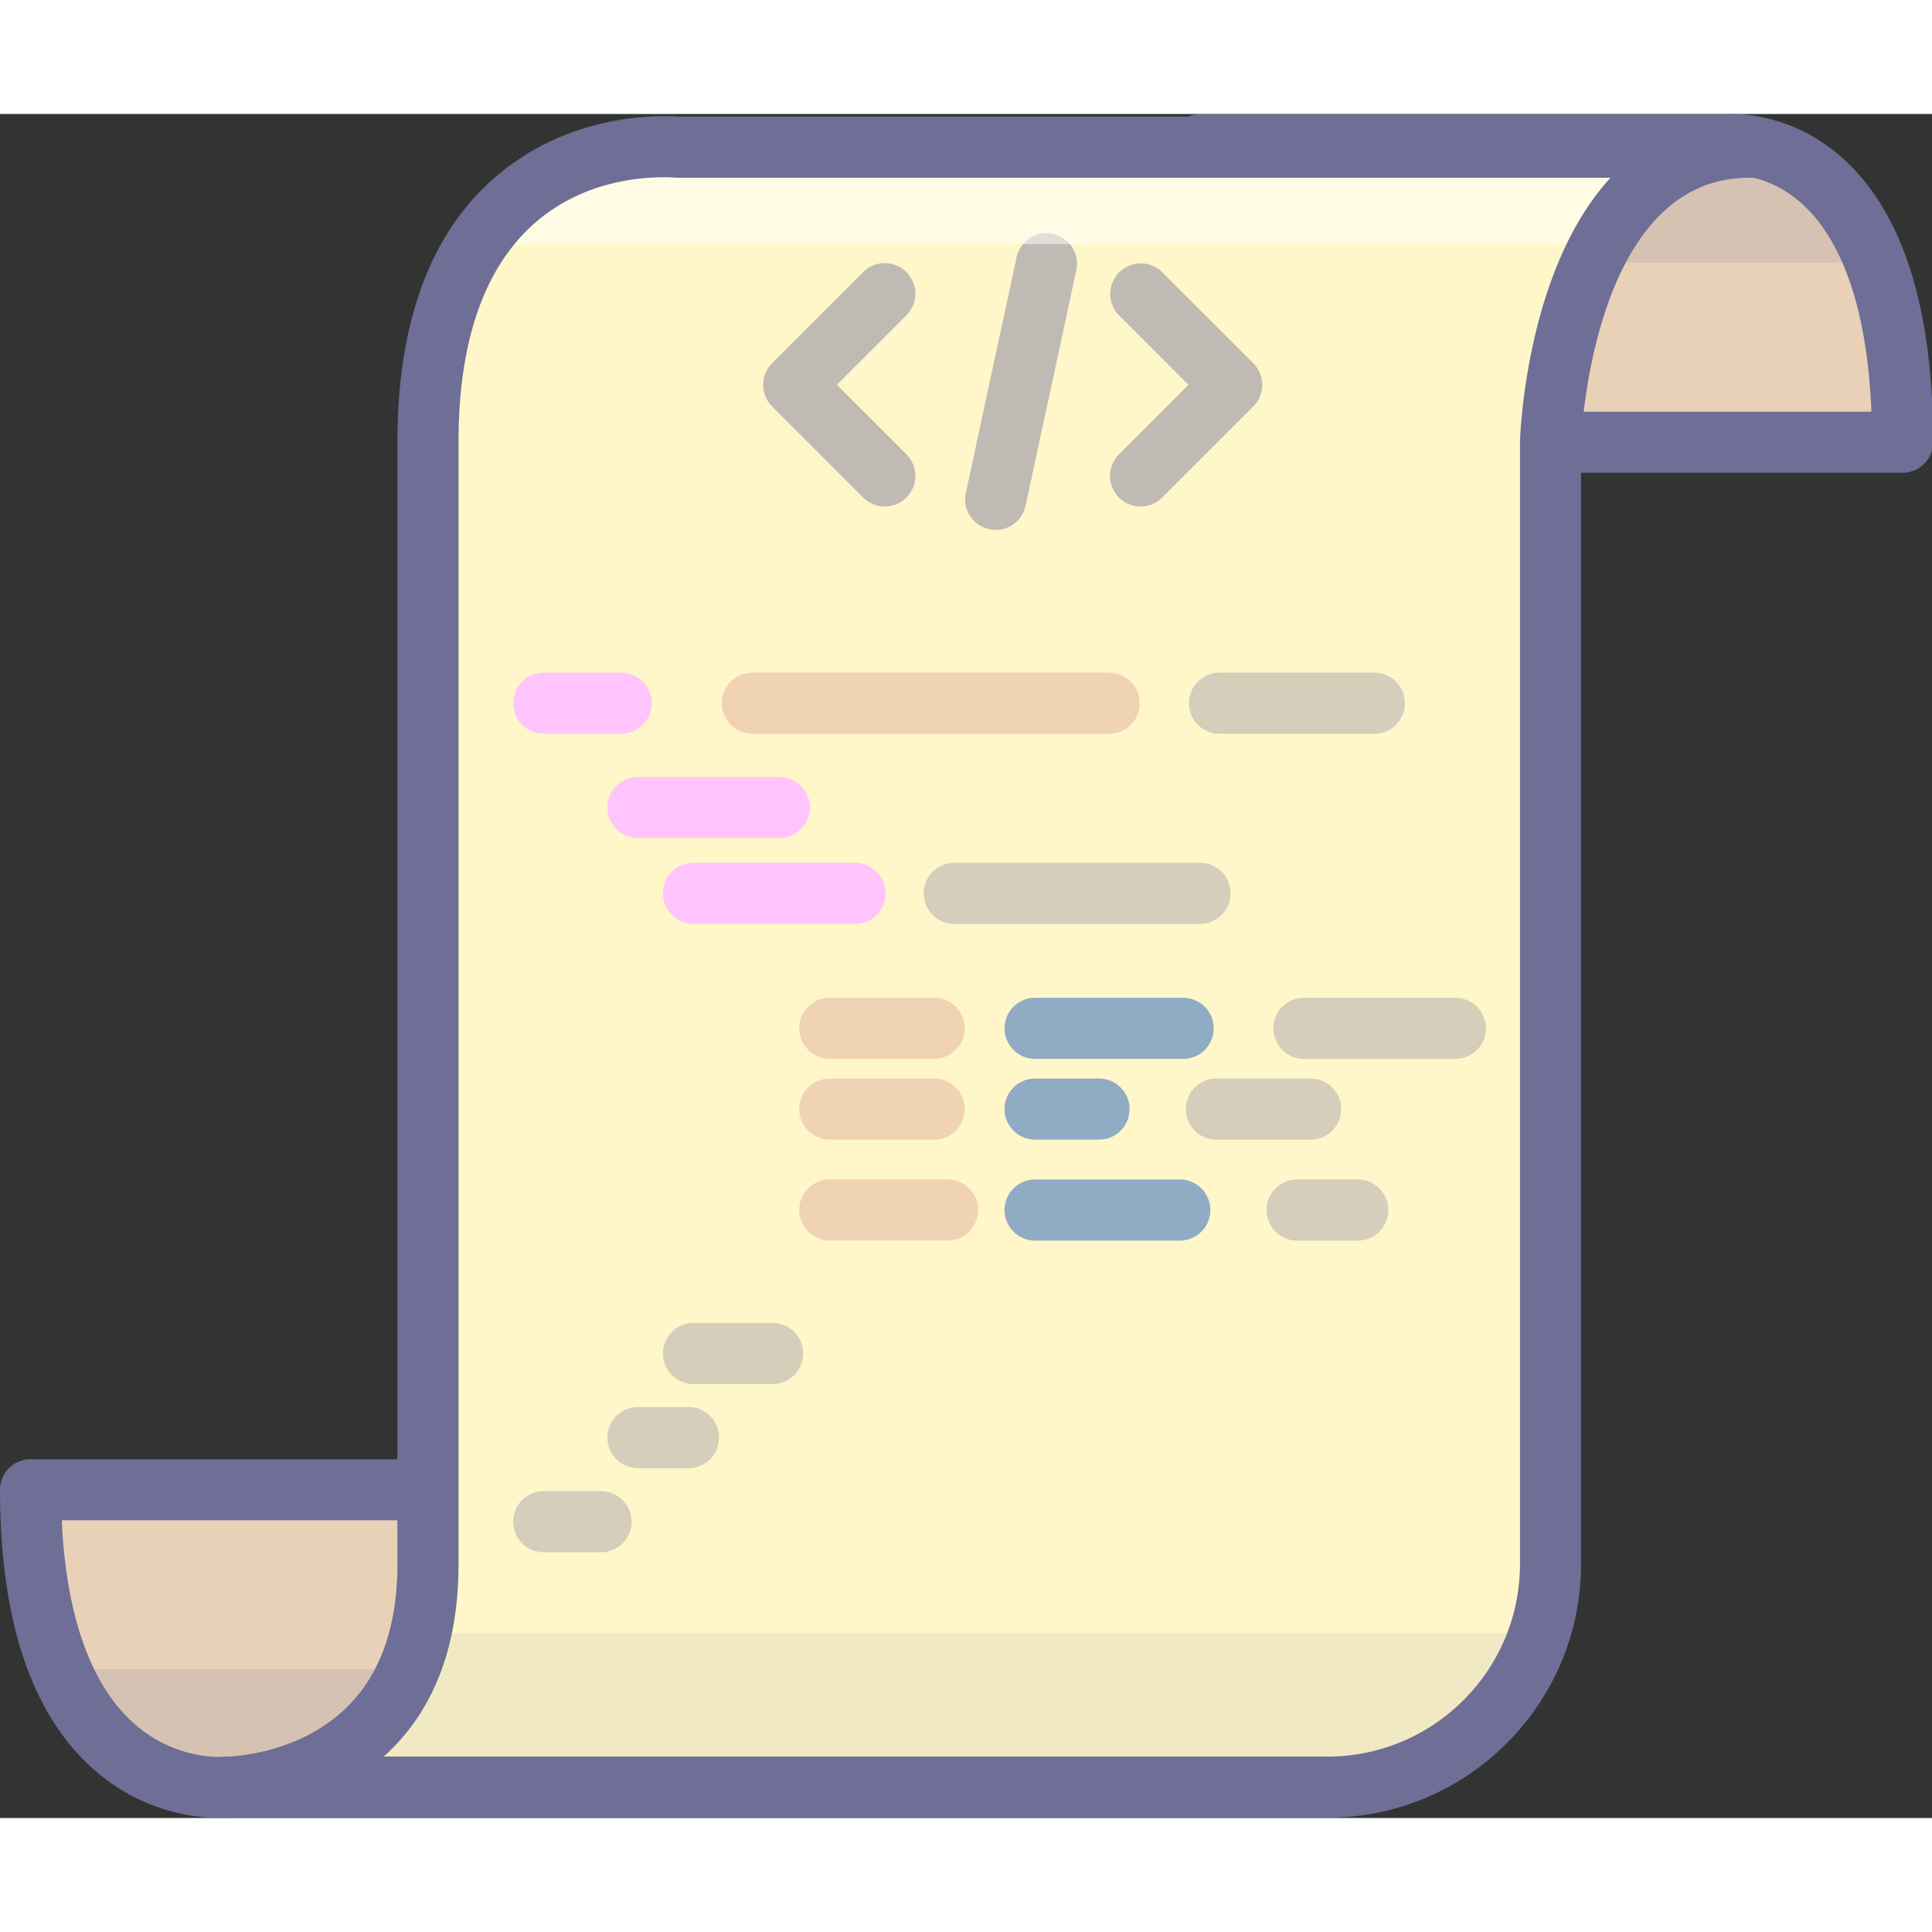 <svg t="1650612099515" class="icon" viewBox="0 0 1161 1024" version="1.1" xmlns="http://www.w3.org/2000/svg" p-id="1301" width="128" height="128"><rect x="0" y="0" width="1161" height="1024" fill="#333333" stroke="none"/><path d="M720.76 18.556h315.587s106.972-13.394 106.972 178.694h-442.789" fill="#E8D1B7" p-id="1302"></path><path d="M1143.319 215.604h-442.789a18.354 18.354 0 0 1 0-36.708h424.073c-2.391-59.297-16.647-102.236-41.581-124.807-21.405-19.373-43.678-17.39-44.618-17.294a14.729 14.729 0 0 1-2.06 0.115H720.76a18.354 18.354 0 0 1 0-36.708h314.807c7.452-0.574 40.443-1.271 71.034 25.728 36.543 32.253 55.071 89.893 55.071 171.316a18.354 18.354 0 0 1-18.354 18.359z" fill="#6E6E96" p-id="1303"></path><path d="M1131.38 89.388h-204.064c0.009 0 78.119-159.455 204.064 0z" fill="#6E6E96" opacity=".15" p-id="1304"></path><path d="M452.145 1005.444H136.558S18.354 1018.843 18.354 826.759h454.008" fill="#E8D1B7" p-id="1305"></path><path d="M131.933 1023.977c-13.807 0-46.468-3.139-76.114-29.614C18.781 961.289 0 904.892 0 826.754a18.354 18.354 0 0 1 18.354-18.354h454.008a18.354 18.354 0 0 1 0 36.708H37.112c2.57 56.911 17.358 98.832 43.155 121.875 25.484 22.759 53.938 20.244 54.222 20.221 0.688-0.078 1.377-0.115 2.069-0.115h315.587a18.354 18.354 0 0 1 0 36.708H137.315c-1.147 0.083-2.978 0.179-5.382 0.179z" fill="#6E6E96" p-id="1306"></path><path d="M931.753 197.255v674.16c0 73.714-60.311 134.025-134.011 134.025H136.558s120.618 0 120.618-134.025V197.255c0-192.964 150.195-177.304 150.195-177.304h643.802c-114.148 0-119.42 177.304-119.42 177.304z" fill="#FFF6C9" p-id="1307"></path><path d="M257.176 912.885v-41.457c0 134.016-120.618 134.016-120.618 134.016h661.183c73.7 0 134.011-60.311 134.011-134.016v41.457H257.176z" fill="#6E6E96" opacity=".1" p-id="1308"></path><path d="M531.705 235.853a18.308 18.308 0 0 1-12.976-5.373l-54.75-54.745a18.363 18.363 0 0 1-0.005-25.962l54.75-54.75a18.354 18.354 0 0 1 25.957 25.957l-41.774 41.774 41.769 41.764a18.354 18.354 0 0 1-12.972 31.335zM685.411 235.853a18.354 18.354 0 0 1-12.976-31.335l41.774-41.764-41.774-41.774a18.354 18.354 0 0 1 25.953-25.957l54.754 54.75a18.363 18.363 0 0 1 0 25.962L698.387 230.48a18.308 18.308 0 0 1-12.976 5.373zM598.362 249.926a18.354 18.354 0 0 1-17.959-22.227l30.5-141.555a18.336 18.336 0 0 1 21.809-14.073 18.354 18.354 0 0 1 14.073 21.809l-30.5 141.555a18.359 18.359 0 0 1-17.923 14.49z" fill="#6E6E96" opacity=".44" p-id="1309"></path><path d="M373.274 372.434H326.765a18.354 18.354 0 0 1 0-36.708H373.274a18.354 18.354 0 0 1 0 36.708z" fill="#FFC4FD" p-id="1310"></path><path d="M666.501 372.434H452.145a18.354 18.354 0 0 1 0-36.708h214.356a18.354 18.354 0 0 1 0 36.708z" fill="#F0D2B4" p-id="1311"></path><path d="M825.864 372.434h-93.009a18.354 18.354 0 0 1 0-36.708h93.009a18.354 18.354 0 0 1 0 36.708z" fill="#6E6E96" opacity=".3" p-id="1312"></path><path d="M468.324 435.122H383.387a18.354 18.354 0 0 1 0-36.708h84.938a18.354 18.354 0 0 1 0 36.708zM513.824 486.683H416.759a18.354 18.354 0 0 1 0-36.708h97.065a18.354 18.354 0 0 1 0 36.708z" fill="#FFC4FD" p-id="1313"></path><path d="M721.1 486.683h-147.626a18.354 18.354 0 0 1 0-36.708h147.626a18.354 18.354 0 0 1 0 36.708z" fill="#6E6E96" opacity=".3" p-id="1314"></path><path d="M710.991 567.808H622.016a18.354 18.354 0 0 1 0-36.708h88.975a18.354 18.354 0 0 1 0 36.708z" fill="#90ABC4" p-id="1315"></path><path d="M561.333 567.808h-62.679a18.354 18.354 0 0 1 0-36.708h62.679a18.354 18.354 0 0 1 0 36.708z" fill="#F0D2B4" p-id="1316"></path><path d="M874.553 567.808h-90.994a18.354 18.354 0 0 1 0-36.708h90.994a18.354 18.354 0 0 1 0 36.708z" fill="#6E6E96" opacity=".3" p-id="1317"></path><path d="M660.435 616.345h-38.419a18.354 18.354 0 0 1 0-36.708h38.419a18.354 18.354 0 0 1 0 36.708z" fill="#90ABC4" p-id="1318"></path><path d="M561.333 616.345h-62.679a18.354 18.354 0 0 1 0-36.708h62.679a18.354 18.354 0 0 1 0 36.708z" fill="#F0D2B4" p-id="1319"></path><path d="M787.601 616.345h-56.622a18.354 18.354 0 0 1 0-36.708h56.622a18.354 18.354 0 0 1 0 36.708z" fill="#6E6E96" opacity=".3" p-id="1320"></path><path d="M708.982 677.004H622.016a18.354 18.354 0 0 1 0-36.708h86.966a18.354 18.354 0 0 1 0 36.708z" fill="#90ABC4" p-id="1321"></path><path d="M569.432 677.004h-70.777a18.354 18.354 0 0 1 0-36.708H569.432a18.354 18.354 0 0 1 0 36.708z" fill="#F0D2B4" p-id="1322"></path><path d="M815.907 677.004h-36.396a18.354 18.354 0 0 1 0-36.708h36.396a18.354 18.354 0 0 1 0 36.708zM464.282 763.195H416.759a18.354 18.354 0 0 1 0-36.708h47.523a18.354 18.354 0 0 1 0 36.708zM413.721 813.728h-30.335a18.354 18.354 0 0 1 0-36.708h30.335a18.354 18.354 0 0 1 0 36.708zM361.146 864.293h-34.382a18.354 18.354 0 0 1 0-36.708h34.382a18.354 18.354 0 0 1 0 36.708z" fill="#6E6E96" opacity=".3" p-id="1323"></path><path d="M41.512 934.621h204.069s-78.114 159.45-204.069 0z" fill="#6E6E96" opacity=".15" p-id="1324"></path><path d="M290.791 78.211h675.403c17.597-32.152 45.321-58.26 89.122-58.26H411.496S334.524 11.953 290.791 78.211z" fill="#FFFFFF" opacity=".51" p-id="1325"></path><path d="M797.741 1023.798H136.558a18.354 18.354 0 0 1 0-36.708c0.193 0 26.856-0.39 52.529-15.082 33.005-18.882 49.739-52.726 49.739-100.589V197.255c0-76.876 22.488-132.649 66.836-165.764C340.852 5.213 379.5 1.289 399.405 1.289c4.198 0 7.209 0.184 8.769 0.303H1051.178a18.354 18.354 0 0 1 0 36.708c-93.293 0-100.795 152.453-101.075 159.29v673.825c0.005 84.024-68.346 152.384-152.361 152.384z m-567.197-36.708h567.197c63.771 0 115.658-51.891 115.658-115.671V197.255l0.009-0.546c0.06-1.923 1.592-47.711 17.936-94.193 9.319-26.499 21.571-47.982 36.469-64.211H407.38c-0.638 0-1.271-0.032-1.909-0.096-0.005 0-2.258-0.206-6.066-0.206-37.245 0-123.876 15.518-123.876 159.257v674.16c0.009 57.558-20.079 93.38-44.986 115.671z" fill="#6E6E96" p-id="1326"></path></svg>